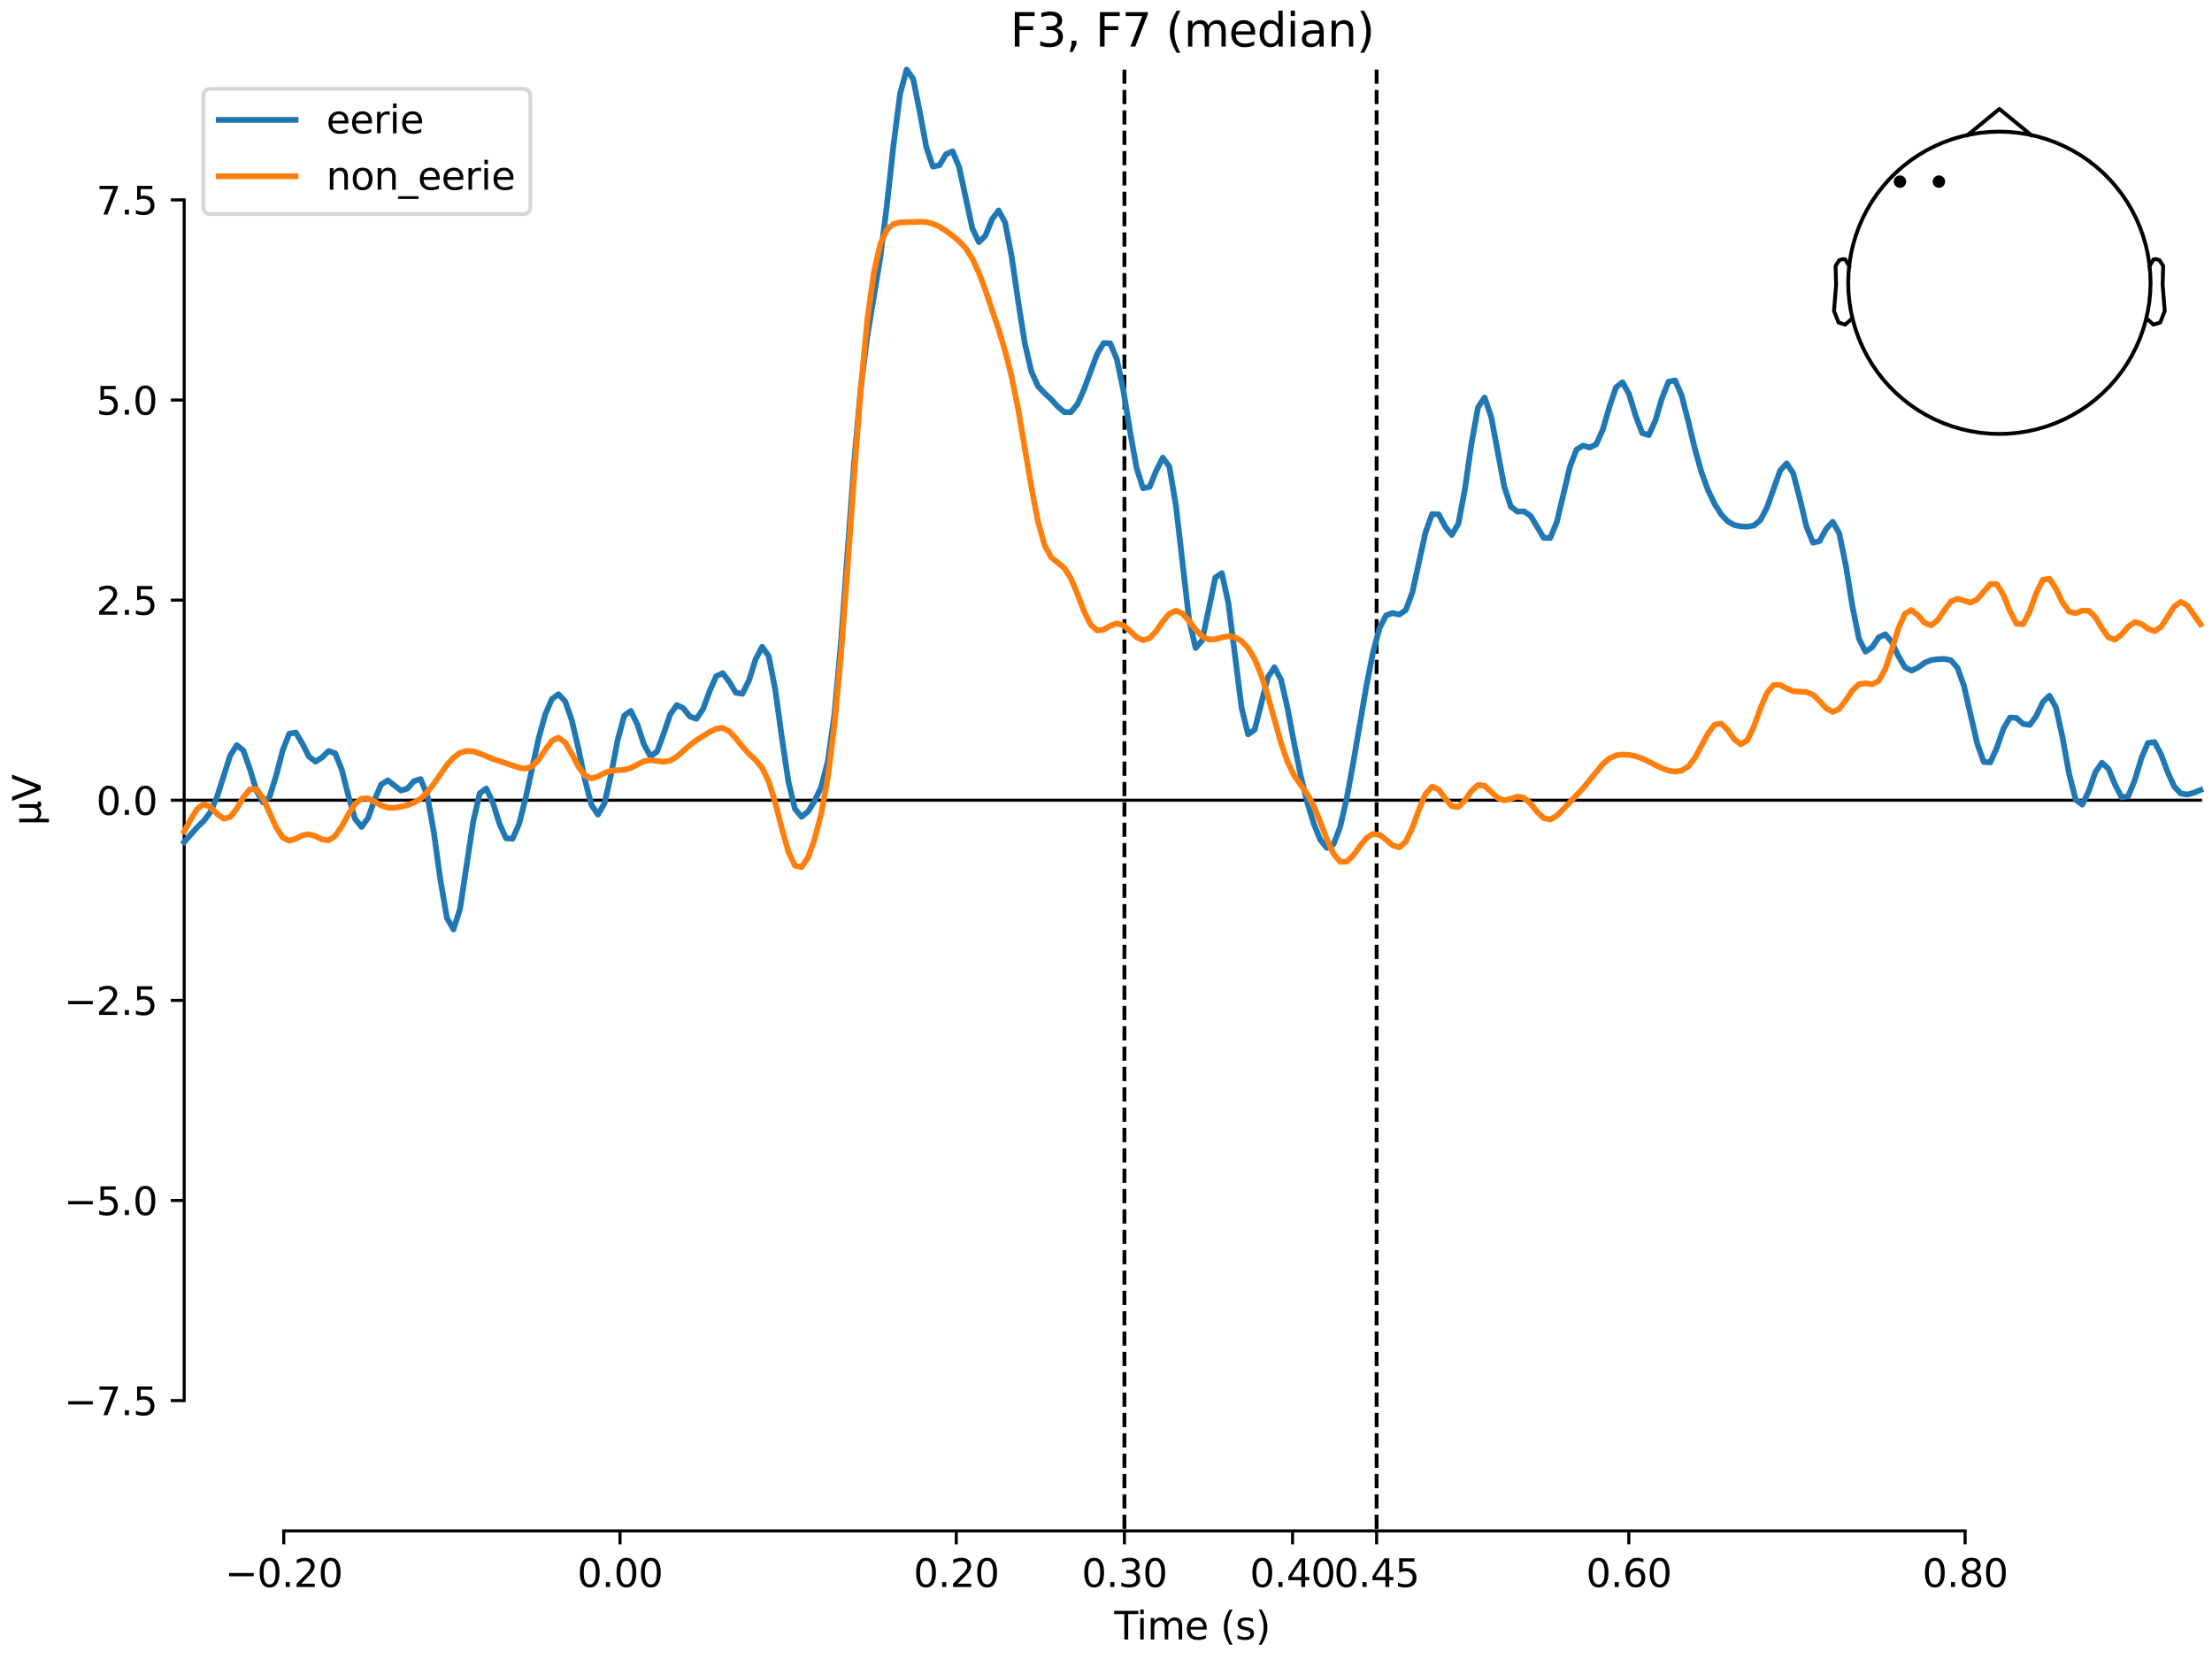 <?xml version="1.0" encoding="utf-8" standalone="no"?>
<!DOCTYPE svg PUBLIC "-//W3C//DTD SVG 1.1//EN"
  "http://www.w3.org/Graphics/SVG/1.1/DTD/svg11.dtd">
<svg xmlns:xlink="http://www.w3.org/1999/xlink" width="576pt" height="432pt" viewBox="0 0 576 432" xmlns="http://www.w3.org/2000/svg" version="1.1">
 <defs>
  <style type="text/css">*{stroke-linejoin: round; stroke-linecap: butt}</style>
 </defs>
 <g id="figure_1">
  <g id="patch_1">
   <path d="M 0 432 
L 576 432 
L 576 0 
L 0 0 
z
" style="fill: #ffffff"/>
  </g>
  <g id="axes_1">
   <g id="patch_2">
    <path d="M 47.961 398.644 
L 573 398.644 
L 573 18.118 
L 47.961 18.118 
L 47.961 398.644 
z
" style="fill: none; opacity: 0"/>
   </g>
   <g id="patch_3">
    <path d="M 47.961 364.702 
L 47.961 52.06 
" style="fill: none; stroke: #000000; stroke-width: 0.8; stroke-linejoin: miter; stroke-linecap: square"/>
   </g>
   <g id="LineCollection_1">
    <path d="M 292.797 18.118 
L 292.797 398.644 
" clip-path="url(#p1f9109c6ba)" style="fill: none; stroke-dasharray: 3.7,1.6; stroke-dashoffset: 0; stroke: #000000"/>
    <path d="M 358.469 18.118 
L 358.469 398.644 
" clip-path="url(#p1f9109c6ba)" style="fill: none; stroke-dasharray: 3.7,1.6; stroke-dashoffset: 0; stroke: #000000"/>
   </g>
   <g id="matplotlib.axis_1">
    <g id="xtick_1">
     <g id="line2d_1">
      <defs>
       <path id="m157a6321ee" d="M 0 0 
L 0 3.5 
" style="stroke: #000000; stroke-width: 0.8"/>
      </defs>
      <g>
       <use xlink:href="#m157a6321ee" x="73.888" y="398.644" style="stroke: #000000; stroke-width: 0.8"/>
      </g>
     </g>
     <g id="text_1">
      <!-- −0.20 -->
      <g transform="translate(58.566 413.242) scale(0.1 -0.1)">
       <defs>
        <path id="DejaVuSans-2212" d="M 678 2272 
L 4684 2272 
L 4684 1741 
L 678 1741 
L 678 2272 
z
" transform="scale(0.016)"/>
        <path id="DejaVuSans-30" d="M 2034 4250 
Q 1547 4250 1301 3770 
Q 1056 3291 1056 2328 
Q 1056 1369 1301 889 
Q 1547 409 2034 409 
Q 2525 409 2770 889 
Q 3016 1369 3016 2328 
Q 3016 3291 2770 3770 
Q 2525 4250 2034 4250 
z
M 2034 4750 
Q 2819 4750 3233 4129 
Q 3647 3509 3647 2328 
Q 3647 1150 3233 529 
Q 2819 -91 2034 -91 
Q 1250 -91 836 529 
Q 422 1150 422 2328 
Q 422 3509 836 4129 
Q 1250 4750 2034 4750 
z
" transform="scale(0.016)"/>
        <path id="DejaVuSans-2e" d="M 684 794 
L 1344 794 
L 1344 0 
L 684 0 
L 684 794 
z
" transform="scale(0.016)"/>
        <path id="DejaVuSans-32" d="M 1228 531 
L 3431 531 
L 3431 0 
L 469 0 
L 469 531 
Q 828 903 1448 1529 
Q 2069 2156 2228 2338 
Q 2531 2678 2651 2914 
Q 2772 3150 2772 3378 
Q 2772 3750 2511 3984 
Q 2250 4219 1831 4219 
Q 1534 4219 1204 4116 
Q 875 4013 500 3803 
L 500 4441 
Q 881 4594 1212 4672 
Q 1544 4750 1819 4750 
Q 2544 4750 2975 4387 
Q 3406 4025 3406 3419 
Q 3406 3131 3298 2873 
Q 3191 2616 2906 2266 
Q 2828 2175 2409 1742 
Q 1991 1309 1228 531 
z
" transform="scale(0.016)"/>
       </defs>
       <use xlink:href="#DejaVuSans-2212"/>
       <use xlink:href="#DejaVuSans-30" transform="translate(83.789 0)"/>
       <use xlink:href="#DejaVuSans-2e" transform="translate(147.412 0)"/>
       <use xlink:href="#DejaVuSans-32" transform="translate(179.199 0)"/>
       <use xlink:href="#DejaVuSans-30" transform="translate(242.822 0)"/>
      </g>
     </g>
    </g>
    <g id="xtick_2">
     <g id="line2d_2">
      <g>
       <use xlink:href="#m157a6321ee" x="161.452" y="398.644" style="stroke: #000000; stroke-width: 0.8"/>
      </g>
     </g>
     <g id="text_2">
      <!-- 0.00 -->
      <g transform="translate(150.319 413.242) scale(0.1 -0.1)">
       <use xlink:href="#DejaVuSans-30"/>
       <use xlink:href="#DejaVuSans-2e" transform="translate(63.623 0)"/>
       <use xlink:href="#DejaVuSans-30" transform="translate(95.41 0)"/>
       <use xlink:href="#DejaVuSans-30" transform="translate(159.033 0)"/>
      </g>
     </g>
    </g>
    <g id="xtick_3">
     <g id="line2d_3">
      <g>
       <use xlink:href="#m157a6321ee" x="249.015" y="398.644" style="stroke: #000000; stroke-width: 0.8"/>
      </g>
     </g>
     <g id="text_3">
      <!-- 0.20 -->
      <g transform="translate(237.882 413.242) scale(0.1 -0.1)">
       <use xlink:href="#DejaVuSans-30"/>
       <use xlink:href="#DejaVuSans-2e" transform="translate(63.623 0)"/>
       <use xlink:href="#DejaVuSans-32" transform="translate(95.41 0)"/>
       <use xlink:href="#DejaVuSans-30" transform="translate(159.033 0)"/>
      </g>
     </g>
    </g>
    <g id="xtick_4">
     <g id="line2d_4">
      <g>
       <use xlink:href="#m157a6321ee" x="292.797" y="398.644" style="stroke: #000000; stroke-width: 0.8"/>
      </g>
     </g>
     <g id="text_4">
      <!-- 0.30 -->
      <g transform="translate(281.664 413.242) scale(0.1 -0.1)">
       <defs>
        <path id="DejaVuSans-33" d="M 2597 2516 
Q 3050 2419 3304 2112 
Q 3559 1806 3559 1356 
Q 3559 666 3084 287 
Q 2609 -91 1734 -91 
Q 1441 -91 1130 -33 
Q 819 25 488 141 
L 488 750 
Q 750 597 1062 519 
Q 1375 441 1716 441 
Q 2309 441 2620 675 
Q 2931 909 2931 1356 
Q 2931 1769 2642 2001 
Q 2353 2234 1838 2234 
L 1294 2234 
L 1294 2753 
L 1863 2753 
Q 2328 2753 2575 2939 
Q 2822 3125 2822 3475 
Q 2822 3834 2567 4026 
Q 2313 4219 1838 4219 
Q 1578 4219 1281 4162 
Q 984 4106 628 3988 
L 628 4550 
Q 988 4650 1302 4700 
Q 1616 4750 1894 4750 
Q 2613 4750 3031 4423 
Q 3450 4097 3450 3541 
Q 3450 3153 3228 2886 
Q 3006 2619 2597 2516 
z
" transform="scale(0.016)"/>
       </defs>
       <use xlink:href="#DejaVuSans-30"/>
       <use xlink:href="#DejaVuSans-2e" transform="translate(63.623 0)"/>
       <use xlink:href="#DejaVuSans-33" transform="translate(95.41 0)"/>
       <use xlink:href="#DejaVuSans-30" transform="translate(159.033 0)"/>
      </g>
     </g>
    </g>
    <g id="xtick_5">
     <g id="line2d_5">
      <g>
       <use xlink:href="#m157a6321ee" x="336.578" y="398.644" style="stroke: #000000; stroke-width: 0.8"/>
      </g>
     </g>
     <g id="text_5">
      <!-- 0.40 -->
      <g transform="translate(325.446 413.242) scale(0.1 -0.1)">
       <defs>
        <path id="DejaVuSans-34" d="M 2419 4116 
L 825 1625 
L 2419 1625 
L 2419 4116 
z
M 2253 4666 
L 3047 4666 
L 3047 1625 
L 3713 1625 
L 3713 1100 
L 3047 1100 
L 3047 0 
L 2419 0 
L 2419 1100 
L 313 1100 
L 313 1709 
L 2253 4666 
z
" transform="scale(0.016)"/>
       </defs>
       <use xlink:href="#DejaVuSans-30"/>
       <use xlink:href="#DejaVuSans-2e" transform="translate(63.623 0)"/>
       <use xlink:href="#DejaVuSans-34" transform="translate(95.41 0)"/>
       <use xlink:href="#DejaVuSans-30" transform="translate(159.033 0)"/>
      </g>
     </g>
    </g>
    <g id="xtick_6">
     <g id="line2d_6">
      <g>
       <use xlink:href="#m157a6321ee" x="358.469" y="398.644" style="stroke: #000000; stroke-width: 0.8"/>
      </g>
     </g>
     <g id="text_6">
      <!-- 0.45 -->
      <g transform="translate(347.337 413.242) scale(0.1 -0.1)">
       <defs>
        <path id="DejaVuSans-35" d="M 691 4666 
L 3169 4666 
L 3169 4134 
L 1269 4134 
L 1269 2991 
Q 1406 3038 1543 3061 
Q 1681 3084 1819 3084 
Q 2600 3084 3056 2656 
Q 3513 2228 3513 1497 
Q 3513 744 3044 326 
Q 2575 -91 1722 -91 
Q 1428 -91 1123 -41 
Q 819 9 494 109 
L 494 744 
Q 775 591 1075 516 
Q 1375 441 1709 441 
Q 2250 441 2565 725 
Q 2881 1009 2881 1497 
Q 2881 1984 2565 2268 
Q 2250 2553 1709 2553 
Q 1456 2553 1204 2497 
Q 953 2441 691 2322 
L 691 4666 
z
" transform="scale(0.016)"/>
       </defs>
       <use xlink:href="#DejaVuSans-30"/>
       <use xlink:href="#DejaVuSans-2e" transform="translate(63.623 0)"/>
       <use xlink:href="#DejaVuSans-34" transform="translate(95.41 0)"/>
       <use xlink:href="#DejaVuSans-35" transform="translate(159.033 0)"/>
      </g>
     </g>
    </g>
    <g id="xtick_7">
     <g id="line2d_7">
      <g>
       <use xlink:href="#m157a6321ee" x="424.142" y="398.644" style="stroke: #000000; stroke-width: 0.8"/>
      </g>
     </g>
     <g id="text_7">
      <!-- 0.60 -->
      <g transform="translate(413.009 413.242) scale(0.1 -0.1)">
       <defs>
        <path id="DejaVuSans-36" d="M 2113 2584 
Q 1688 2584 1439 2293 
Q 1191 2003 1191 1497 
Q 1191 994 1439 701 
Q 1688 409 2113 409 
Q 2538 409 2786 701 
Q 3034 994 3034 1497 
Q 3034 2003 2786 2293 
Q 2538 2584 2113 2584 
z
M 3366 4563 
L 3366 3988 
Q 3128 4100 2886 4159 
Q 2644 4219 2406 4219 
Q 1781 4219 1451 3797 
Q 1122 3375 1075 2522 
Q 1259 2794 1537 2939 
Q 1816 3084 2150 3084 
Q 2853 3084 3261 2657 
Q 3669 2231 3669 1497 
Q 3669 778 3244 343 
Q 2819 -91 2113 -91 
Q 1303 -91 875 529 
Q 447 1150 447 2328 
Q 447 3434 972 4092 
Q 1497 4750 2381 4750 
Q 2619 4750 2861 4703 
Q 3103 4656 3366 4563 
z
" transform="scale(0.016)"/>
       </defs>
       <use xlink:href="#DejaVuSans-30"/>
       <use xlink:href="#DejaVuSans-2e" transform="translate(63.623 0)"/>
       <use xlink:href="#DejaVuSans-36" transform="translate(95.41 0)"/>
       <use xlink:href="#DejaVuSans-30" transform="translate(159.033 0)"/>
      </g>
     </g>
    </g>
    <g id="xtick_8">
     <g id="line2d_8">
      <g>
       <use xlink:href="#m157a6321ee" x="511.705" y="398.644" style="stroke: #000000; stroke-width: 0.8"/>
      </g>
     </g>
     <g id="text_8">
      <!-- 0.80 -->
      <g transform="translate(500.573 413.242) scale(0.1 -0.1)">
       <defs>
        <path id="DejaVuSans-38" d="M 2034 2216 
Q 1584 2216 1326 1975 
Q 1069 1734 1069 1313 
Q 1069 891 1326 650 
Q 1584 409 2034 409 
Q 2484 409 2743 651 
Q 3003 894 3003 1313 
Q 3003 1734 2745 1975 
Q 2488 2216 2034 2216 
z
M 1403 2484 
Q 997 2584 770 2862 
Q 544 3141 544 3541 
Q 544 4100 942 4425 
Q 1341 4750 2034 4750 
Q 2731 4750 3128 4425 
Q 3525 4100 3525 3541 
Q 3525 3141 3298 2862 
Q 3072 2584 2669 2484 
Q 3125 2378 3379 2068 
Q 3634 1759 3634 1313 
Q 3634 634 3220 271 
Q 2806 -91 2034 -91 
Q 1263 -91 848 271 
Q 434 634 434 1313 
Q 434 1759 690 2068 
Q 947 2378 1403 2484 
z
M 1172 3481 
Q 1172 3119 1398 2916 
Q 1625 2713 2034 2713 
Q 2441 2713 2670 2916 
Q 2900 3119 2900 3481 
Q 2900 3844 2670 4047 
Q 2441 4250 2034 4250 
Q 1625 4250 1398 4047 
Q 1172 3844 1172 3481 
z
" transform="scale(0.016)"/>
       </defs>
       <use xlink:href="#DejaVuSans-30"/>
       <use xlink:href="#DejaVuSans-2e" transform="translate(63.623 0)"/>
       <use xlink:href="#DejaVuSans-38" transform="translate(95.41 0)"/>
       <use xlink:href="#DejaVuSans-30" transform="translate(159.033 0)"/>
      </g>
     </g>
    </g>
    <g id="text_9">
     <!-- Time (s) -->
     <g transform="translate(290.152 426.92) scale(0.1 -0.1)">
      <defs>
       <path id="DejaVuSans-54" d="M -19 4666 
L 3928 4666 
L 3928 4134 
L 2272 4134 
L 2272 0 
L 1638 0 
L 1638 4134 
L -19 4134 
L -19 4666 
z
" transform="scale(0.016)"/>
       <path id="DejaVuSans-69" d="M 603 3500 
L 1178 3500 
L 1178 0 
L 603 0 
L 603 3500 
z
M 603 4863 
L 1178 4863 
L 1178 4134 
L 603 4134 
L 603 4863 
z
" transform="scale(0.016)"/>
       <path id="DejaVuSans-6d" d="M 3328 2828 
Q 3544 3216 3844 3400 
Q 4144 3584 4550 3584 
Q 5097 3584 5394 3201 
Q 5691 2819 5691 2113 
L 5691 0 
L 5113 0 
L 5113 2094 
Q 5113 2597 4934 2840 
Q 4756 3084 4391 3084 
Q 3944 3084 3684 2787 
Q 3425 2491 3425 1978 
L 3425 0 
L 2847 0 
L 2847 2094 
Q 2847 2600 2669 2842 
Q 2491 3084 2119 3084 
Q 1678 3084 1418 2786 
Q 1159 2488 1159 1978 
L 1159 0 
L 581 0 
L 581 3500 
L 1159 3500 
L 1159 2956 
Q 1356 3278 1631 3431 
Q 1906 3584 2284 3584 
Q 2666 3584 2933 3390 
Q 3200 3197 3328 2828 
z
" transform="scale(0.016)"/>
       <path id="DejaVuSans-65" d="M 3597 1894 
L 3597 1613 
L 953 1613 
Q 991 1019 1311 708 
Q 1631 397 2203 397 
Q 2534 397 2845 478 
Q 3156 559 3463 722 
L 3463 178 
Q 3153 47 2828 -22 
Q 2503 -91 2169 -91 
Q 1331 -91 842 396 
Q 353 884 353 1716 
Q 353 2575 817 3079 
Q 1281 3584 2069 3584 
Q 2775 3584 3186 3129 
Q 3597 2675 3597 1894 
z
M 3022 2063 
Q 3016 2534 2758 2815 
Q 2500 3097 2075 3097 
Q 1594 3097 1305 2825 
Q 1016 2553 972 2059 
L 3022 2063 
z
" transform="scale(0.016)"/>
       <path id="DejaVuSans-20" transform="scale(0.016)"/>
       <path id="DejaVuSans-28" d="M 1984 4856 
Q 1566 4138 1362 3434 
Q 1159 2731 1159 2009 
Q 1159 1288 1364 580 
Q 1569 -128 1984 -844 
L 1484 -844 
Q 1016 -109 783 600 
Q 550 1309 550 2009 
Q 550 2706 781 3412 
Q 1013 4119 1484 4856 
L 1984 4856 
z
" transform="scale(0.016)"/>
       <path id="DejaVuSans-73" d="M 2834 3397 
L 2834 2853 
Q 2591 2978 2328 3040 
Q 2066 3103 1784 3103 
Q 1356 3103 1142 2972 
Q 928 2841 928 2578 
Q 928 2378 1081 2264 
Q 1234 2150 1697 2047 
L 1894 2003 
Q 2506 1872 2764 1633 
Q 3022 1394 3022 966 
Q 3022 478 2636 193 
Q 2250 -91 1575 -91 
Q 1294 -91 989 -36 
Q 684 19 347 128 
L 347 722 
Q 666 556 975 473 
Q 1284 391 1588 391 
Q 1994 391 2212 530 
Q 2431 669 2431 922 
Q 2431 1156 2273 1281 
Q 2116 1406 1581 1522 
L 1381 1569 
Q 847 1681 609 1914 
Q 372 2147 372 2553 
Q 372 3047 722 3315 
Q 1072 3584 1716 3584 
Q 2034 3584 2315 3537 
Q 2597 3491 2834 3397 
z
" transform="scale(0.016)"/>
       <path id="DejaVuSans-29" d="M 513 4856 
L 1013 4856 
Q 1481 4119 1714 3412 
Q 1947 2706 1947 2009 
Q 1947 1309 1714 600 
Q 1481 -109 1013 -844 
L 513 -844 
Q 928 -128 1133 580 
Q 1338 1288 1338 2009 
Q 1338 2731 1133 3434 
Q 928 4138 513 4856 
z
" transform="scale(0.016)"/>
      </defs>
      <use xlink:href="#DejaVuSans-54"/>
      <use xlink:href="#DejaVuSans-69" transform="translate(57.959 0)"/>
      <use xlink:href="#DejaVuSans-6d" transform="translate(85.742 0)"/>
      <use xlink:href="#DejaVuSans-65" transform="translate(183.154 0)"/>
      <use xlink:href="#DejaVuSans-20" transform="translate(244.678 0)"/>
      <use xlink:href="#DejaVuSans-28" transform="translate(276.465 0)"/>
      <use xlink:href="#DejaVuSans-73" transform="translate(315.479 0)"/>
      <use xlink:href="#DejaVuSans-29" transform="translate(367.578 0)"/>
     </g>
    </g>
   </g>
   <g id="matplotlib.axis_2">
    <g id="ytick_1">
     <g id="line2d_9">
      <defs>
       <path id="m1b45831d62" d="M 0 0 
L -3.5 0 
" style="stroke: #000000; stroke-width: 0.8"/>
      </defs>
      <g>
       <use xlink:href="#m1b45831d62" x="47.961" y="364.702" style="stroke: #000000; stroke-width: 0.8"/>
      </g>
     </g>
     <g id="text_10">
      <!-- −7.5 -->
      <g transform="translate(16.678 368.501) scale(0.1 -0.1)">
       <defs>
        <path id="DejaVuSans-37" d="M 525 4666 
L 3525 4666 
L 3525 4397 
L 1831 0 
L 1172 0 
L 2766 4134 
L 525 4134 
L 525 4666 
z
" transform="scale(0.016)"/>
       </defs>
       <use xlink:href="#DejaVuSans-2212"/>
       <use xlink:href="#DejaVuSans-37" transform="translate(83.789 0)"/>
       <use xlink:href="#DejaVuSans-2e" transform="translate(147.412 0)"/>
       <use xlink:href="#DejaVuSans-35" transform="translate(179.199 0)"/>
      </g>
     </g>
    </g>
    <g id="ytick_2">
     <g id="line2d_10">
      <g>
       <use xlink:href="#m1b45831d62" x="47.961" y="312.595" style="stroke: #000000; stroke-width: 0.8"/>
      </g>
     </g>
     <g id="text_11">
      <!-- −5.0 -->
      <g transform="translate(16.678 316.394) scale(0.1 -0.1)">
       <use xlink:href="#DejaVuSans-2212"/>
       <use xlink:href="#DejaVuSans-35" transform="translate(83.789 0)"/>
       <use xlink:href="#DejaVuSans-2e" transform="translate(147.412 0)"/>
       <use xlink:href="#DejaVuSans-30" transform="translate(179.199 0)"/>
      </g>
     </g>
    </g>
    <g id="ytick_3">
     <g id="line2d_11">
      <g>
       <use xlink:href="#m1b45831d62" x="47.961" y="260.488" style="stroke: #000000; stroke-width: 0.8"/>
      </g>
     </g>
     <g id="text_12">
      <!-- −2.5 -->
      <g transform="translate(16.678 264.287) scale(0.1 -0.1)">
       <use xlink:href="#DejaVuSans-2212"/>
       <use xlink:href="#DejaVuSans-32" transform="translate(83.789 0)"/>
       <use xlink:href="#DejaVuSans-2e" transform="translate(147.412 0)"/>
       <use xlink:href="#DejaVuSans-35" transform="translate(179.199 0)"/>
      </g>
     </g>
    </g>
    <g id="ytick_4">
     <g id="line2d_12">
      <g>
       <use xlink:href="#m1b45831d62" x="47.961" y="208.381" style="stroke: #000000; stroke-width: 0.8"/>
      </g>
     </g>
     <g id="text_13">
      <!-- 0.0 -->
      <g transform="translate(25.058 212.18) scale(0.1 -0.1)">
       <use xlink:href="#DejaVuSans-30"/>
       <use xlink:href="#DejaVuSans-2e" transform="translate(63.623 0)"/>
       <use xlink:href="#DejaVuSans-30" transform="translate(95.41 0)"/>
      </g>
     </g>
    </g>
    <g id="ytick_5">
     <g id="line2d_13">
      <g>
       <use xlink:href="#m1b45831d62" x="47.961" y="156.274" style="stroke: #000000; stroke-width: 0.8"/>
      </g>
     </g>
     <g id="text_14">
      <!-- 2.5 -->
      <g transform="translate(25.058 160.073) scale(0.1 -0.1)">
       <use xlink:href="#DejaVuSans-32"/>
       <use xlink:href="#DejaVuSans-2e" transform="translate(63.623 0)"/>
       <use xlink:href="#DejaVuSans-35" transform="translate(95.41 0)"/>
      </g>
     </g>
    </g>
    <g id="ytick_6">
     <g id="line2d_14">
      <g>
       <use xlink:href="#m1b45831d62" x="47.961" y="104.167" style="stroke: #000000; stroke-width: 0.8"/>
      </g>
     </g>
     <g id="text_15">
      <!-- 5.0 -->
      <g transform="translate(25.058 107.966) scale(0.1 -0.1)">
       <use xlink:href="#DejaVuSans-35"/>
       <use xlink:href="#DejaVuSans-2e" transform="translate(63.623 0)"/>
       <use xlink:href="#DejaVuSans-30" transform="translate(95.41 0)"/>
      </g>
     </g>
    </g>
    <g id="ytick_7">
     <g id="line2d_15">
      <g>
       <use xlink:href="#m1b45831d62" x="47.961" y="52.06" style="stroke: #000000; stroke-width: 0.8"/>
      </g>
     </g>
     <g id="text_16">
      <!-- 7.5 -->
      <g transform="translate(25.058 55.859) scale(0.1 -0.1)">
       <use xlink:href="#DejaVuSans-37"/>
       <use xlink:href="#DejaVuSans-2e" transform="translate(63.623 0)"/>
       <use xlink:href="#DejaVuSans-35" transform="translate(95.41 0)"/>
      </g>
     </g>
    </g>
    <g id="text_17">
     <!-- µV -->
     <g transform="translate(10.599 214.982) rotate(-90) scale(0.1 -0.1)">
      <defs>
       <path id="DejaVuSans-b5" d="M 544 -1331 
L 544 3500 
L 1119 3500 
L 1119 1325 
Q 1119 872 1334 640 
Q 1550 409 1972 409 
Q 2434 409 2667 671 
Q 2900 934 2900 1459 
L 2900 3500 
L 3475 3500 
L 3475 806 
Q 3475 619 3529 530 
Q 3584 441 3700 441 
Q 3728 441 3778 458 
Q 3828 475 3916 513 
L 3916 50 
Q 3788 -22 3673 -56 
Q 3559 -91 3450 -91 
Q 3234 -91 3106 31 
Q 2978 153 2931 403 
Q 2775 156 2548 32 
Q 2322 -91 2016 -91 
Q 1697 -91 1473 31 
Q 1250 153 1119 397 
L 1119 -1331 
L 544 -1331 
z
" transform="scale(0.016)"/>
       <path id="DejaVuSans-56" d="M 1831 0 
L 50 4666 
L 709 4666 
L 2188 738 
L 3669 4666 
L 4325 4666 
L 2547 0 
L 1831 0 
z
" transform="scale(0.016)"/>
      </defs>
      <use xlink:href="#DejaVuSans-b5"/>
      <use xlink:href="#DejaVuSans-56" transform="translate(63.623 0)"/>
     </g>
    </g>
   </g>
   <g id="patch_4">
    <path d="M 73.888 398.644 
L 511.705 398.644 
" style="fill: none; stroke: #000000; stroke-width: 0.8; stroke-linejoin: miter; stroke-linecap: square"/>
   </g>
   <g id="patch_5">
    <path d="M 47.961 208.381 
L 573 208.381 
" style="fill: none; stroke: #000000; stroke-width: 0.8; stroke-linejoin: miter; stroke-linecap: square"/>
   </g>
   <g id="text_18">
    <!-- F3, F7 (median) -->
    <g transform="translate(263.05 12.118) scale(0.12 -0.12)">
     <defs>
      <path id="DejaVuSans-46" d="M 628 4666 
L 3309 4666 
L 3309 4134 
L 1259 4134 
L 1259 2759 
L 3109 2759 
L 3109 2228 
L 1259 2228 
L 1259 0 
L 628 0 
L 628 4666 
z
" transform="scale(0.016)"/>
      <path id="DejaVuSans-2c" d="M 750 794 
L 1409 794 
L 1409 256 
L 897 -744 
L 494 -744 
L 750 256 
L 750 794 
z
" transform="scale(0.016)"/>
      <path id="DejaVuSans-64" d="M 2906 2969 
L 2906 4863 
L 3481 4863 
L 3481 0 
L 2906 0 
L 2906 525 
Q 2725 213 2448 61 
Q 2172 -91 1784 -91 
Q 1150 -91 751 415 
Q 353 922 353 1747 
Q 353 2572 751 3078 
Q 1150 3584 1784 3584 
Q 2172 3584 2448 3432 
Q 2725 3281 2906 2969 
z
M 947 1747 
Q 947 1113 1208 752 
Q 1469 391 1925 391 
Q 2381 391 2643 752 
Q 2906 1113 2906 1747 
Q 2906 2381 2643 2742 
Q 2381 3103 1925 3103 
Q 1469 3103 1208 2742 
Q 947 2381 947 1747 
z
" transform="scale(0.016)"/>
      <path id="DejaVuSans-61" d="M 2194 1759 
Q 1497 1759 1228 1600 
Q 959 1441 959 1056 
Q 959 750 1161 570 
Q 1363 391 1709 391 
Q 2188 391 2477 730 
Q 2766 1069 2766 1631 
L 2766 1759 
L 2194 1759 
z
M 3341 1997 
L 3341 0 
L 2766 0 
L 2766 531 
Q 2569 213 2275 61 
Q 1981 -91 1556 -91 
Q 1019 -91 701 211 
Q 384 513 384 1019 
Q 384 1609 779 1909 
Q 1175 2209 1959 2209 
L 2766 2209 
L 2766 2266 
Q 2766 2663 2505 2880 
Q 2244 3097 1772 3097 
Q 1472 3097 1187 3025 
Q 903 2953 641 2809 
L 641 3341 
Q 956 3463 1253 3523 
Q 1550 3584 1831 3584 
Q 2591 3584 2966 3190 
Q 3341 2797 3341 1997 
z
" transform="scale(0.016)"/>
      <path id="DejaVuSans-6e" d="M 3513 2113 
L 3513 0 
L 2938 0 
L 2938 2094 
Q 2938 2591 2744 2837 
Q 2550 3084 2163 3084 
Q 1697 3084 1428 2787 
Q 1159 2491 1159 1978 
L 1159 0 
L 581 0 
L 581 3500 
L 1159 3500 
L 1159 2956 
Q 1366 3272 1645 3428 
Q 1925 3584 2291 3584 
Q 2894 3584 3203 3211 
Q 3513 2838 3513 2113 
z
" transform="scale(0.016)"/>
     </defs>
     <use xlink:href="#DejaVuSans-46"/>
     <use xlink:href="#DejaVuSans-33" transform="translate(57.52 0)"/>
     <use xlink:href="#DejaVuSans-2c" transform="translate(121.143 0)"/>
     <use xlink:href="#DejaVuSans-20" transform="translate(152.93 0)"/>
     <use xlink:href="#DejaVuSans-46" transform="translate(184.717 0)"/>
     <use xlink:href="#DejaVuSans-37" transform="translate(242.236 0)"/>
     <use xlink:href="#DejaVuSans-20" transform="translate(305.859 0)"/>
     <use xlink:href="#DejaVuSans-28" transform="translate(337.646 0)"/>
     <use xlink:href="#DejaVuSans-6d" transform="translate(376.66 0)"/>
     <use xlink:href="#DejaVuSans-65" transform="translate(474.072 0)"/>
     <use xlink:href="#DejaVuSans-64" transform="translate(535.596 0)"/>
     <use xlink:href="#DejaVuSans-69" transform="translate(599.072 0)"/>
     <use xlink:href="#DejaVuSans-61" transform="translate(626.855 0)"/>
     <use xlink:href="#DejaVuSans-6e" transform="translate(688.135 0)"/>
     <use xlink:href="#DejaVuSans-29" transform="translate(751.514 0)"/>
    </g>
   </g>
   <g id="legend_1">
    <g id="patch_6">
     <path d="M 54.961 55.753 
L 136.103 55.753 
Q 138.103 55.753 138.103 53.753 
L 138.103 25.118 
Q 138.103 23.118 136.103 23.118 
L 54.961 23.118 
Q 52.961 23.118 52.961 25.118 
L 52.961 53.753 
Q 52.961 55.753 54.961 55.753 
z
" style="fill: #ffffff; opacity: 0.8; stroke: #cccccc; stroke-linejoin: miter"/>
    </g>
    <g id="line2d_16">
     <path d="M 56.961 31.217 
L 66.961 31.217 
L 76.961 31.217 
" style="fill: none; stroke: #1f77b4; stroke-width: 1.5; stroke-linecap: square"/>
    </g>
    <g id="text_19">
     <!-- eerie -->
     <g transform="translate(84.961 34.717) scale(0.1 -0.1)">
      <defs>
       <path id="DejaVuSans-72" d="M 2631 2963 
Q 2534 3019 2420 3045 
Q 2306 3072 2169 3072 
Q 1681 3072 1420 2755 
Q 1159 2438 1159 1844 
L 1159 0 
L 581 0 
L 581 3500 
L 1159 3500 
L 1159 2956 
Q 1341 3275 1631 3429 
Q 1922 3584 2338 3584 
Q 2397 3584 2469 3576 
Q 2541 3569 2628 3553 
L 2631 2963 
z
" transform="scale(0.016)"/>
      </defs>
      <use xlink:href="#DejaVuSans-65"/>
      <use xlink:href="#DejaVuSans-65" transform="translate(61.523 0)"/>
      <use xlink:href="#DejaVuSans-72" transform="translate(123.047 0)"/>
      <use xlink:href="#DejaVuSans-69" transform="translate(164.16 0)"/>
      <use xlink:href="#DejaVuSans-65" transform="translate(191.943 0)"/>
     </g>
    </g>
    <g id="line2d_17">
     <path d="M 56.961 45.895 
L 66.961 45.895 
L 76.961 45.895 
" style="fill: none; stroke: #ff7f0e; stroke-width: 1.5; stroke-linecap: square"/>
    </g>
    <g id="text_20">
     <!-- non_eerie -->
     <g transform="translate(84.961 49.395) scale(0.1 -0.1)">
      <defs>
       <path id="DejaVuSans-6f" d="M 1959 3097 
Q 1497 3097 1228 2736 
Q 959 2375 959 1747 
Q 959 1119 1226 758 
Q 1494 397 1959 397 
Q 2419 397 2687 759 
Q 2956 1122 2956 1747 
Q 2956 2369 2687 2733 
Q 2419 3097 1959 3097 
z
M 1959 3584 
Q 2709 3584 3137 3096 
Q 3566 2609 3566 1747 
Q 3566 888 3137 398 
Q 2709 -91 1959 -91 
Q 1206 -91 779 398 
Q 353 888 353 1747 
Q 353 2609 779 3096 
Q 1206 3584 1959 3584 
z
" transform="scale(0.016)"/>
       <path id="DejaVuSans-5f" d="M 3263 -1063 
L 3263 -1509 
L -63 -1509 
L -63 -1063 
L 3263 -1063 
z
" transform="scale(0.016)"/>
      </defs>
      <use xlink:href="#DejaVuSans-6e"/>
      <use xlink:href="#DejaVuSans-6f" transform="translate(63.379 0)"/>
      <use xlink:href="#DejaVuSans-6e" transform="translate(124.561 0)"/>
      <use xlink:href="#DejaVuSans-5f" transform="translate(187.939 0)"/>
      <use xlink:href="#DejaVuSans-65" transform="translate(237.939 0)"/>
      <use xlink:href="#DejaVuSans-65" transform="translate(299.463 0)"/>
      <use xlink:href="#DejaVuSans-72" transform="translate(360.986 0)"/>
      <use xlink:href="#DejaVuSans-69" transform="translate(402.1 0)"/>
      <use xlink:href="#DejaVuSans-65" transform="translate(429.883 0)"/>
     </g>
    </g>
   </g>
   <g id="line2d_18">
    <path d="M 47.961 219.276 
L 51.382 215.368 
L 53.092 213.74 
L 54.802 211.442 
L 56.512 207.502 
L 59.933 196.765 
L 61.643 194.042 
L 63.353 195.393 
L 65.063 200.224 
L 66.774 205.859 
L 68.484 208.965 
L 70.194 207.495 
L 71.904 201.995 
L 73.615 195.387 
L 75.325 191.044 
L 77.035 190.757 
L 78.745 193.653 
L 80.455 197.007 
L 82.166 198.342 
L 83.876 197.21 
L 85.586 195.554 
L 87.296 196.164 
L 89.007 200.454 
L 90.717 207.205 
L 92.427 213.174 
L 94.137 215.325 
L 95.847 212.982 
L 97.558 208.203 
L 99.268 204.261 
L 100.978 203.207 
L 104.399 205.857 
L 106.109 205.325 
L 107.819 203.387 
L 109.529 202.874 
L 111.239 206.98 
L 112.95 216.592 
L 114.66 228.987 
L 116.37 239.015 
L 118.08 242.024 
L 119.791 236.669 
L 123.211 214.035 
L 124.921 206.585 
L 126.631 205.31 
L 128.342 209.014 
L 130.052 214.48 
L 131.762 218.296 
L 133.472 218.398 
L 135.183 214.522 
L 136.893 207.733 
L 140.313 192.055 
L 142.023 185.904 
L 143.734 181.999 
L 145.444 180.785 
L 147.154 182.591 
L 148.864 187.439 
L 150.575 194.736 
L 152.285 202.945 
L 153.995 209.59 
L 155.705 212.115 
L 157.415 209.167 
L 159.126 201.659 
L 160.836 192.739 
L 162.546 186.358 
L 164.256 185.11 
L 165.967 188.637 
L 167.677 193.845 
L 169.387 196.918 
L 171.097 195.711 
L 172.807 191.067 
L 174.518 186.052 
L 176.228 183.593 
L 177.938 184.41 
L 179.648 186.573 
L 181.359 187.171 
L 183.069 184.638 
L 184.779 179.998 
L 186.489 176.089 
L 188.199 175.285 
L 189.91 177.551 
L 191.62 180.383 
L 193.33 180.664 
L 195.04 177.149 
L 196.751 171.716 
L 198.461 168.424 
L 200.171 170.849 
L 201.881 179.633 
L 203.592 192.016 
L 205.302 203.528 
L 207.012 210.657 
L 208.722 212.693 
L 210.432 211.306 
L 212.143 208.564 
L 213.853 204.858 
L 215.563 198.264 
L 217.273 186.09 
L 218.984 167.311 
L 222.404 120.568 
L 224.114 101.313 
L 225.824 87.678 
L 229.245 66.958 
L 230.955 53.368 
L 232.665 37.771 
L 234.376 24.45 
L 236.086 18.118 
L 237.796 20.547 
L 239.506 29.128 
L 241.216 38.368 
L 242.927 43.391 
L 244.637 43.021 
L 246.347 40.153 
L 248.057 39.394 
L 249.768 43.551 
L 253.188 59.433 
L 254.898 63.042 
L 256.608 61.368 
L 258.319 57.096 
L 260.029 54.799 
L 261.739 57.977 
L 263.449 66.882 
L 265.16 78.665 
L 266.87 89.469 
L 268.58 96.791 
L 270.29 100.562 
L 272 102.383 
L 273.711 103.957 
L 275.421 105.837 
L 277.131 107.316 
L 278.841 107.333 
L 280.552 105.278 
L 282.262 101.427 
L 285.682 92.188 
L 287.392 89.316 
L 289.103 89.398 
L 290.813 93.504 
L 292.523 101.661 
L 294.233 112.162 
L 295.944 121.782 
L 297.654 127.142 
L 299.364 126.785 
L 301.074 122.579 
L 302.784 119.173 
L 304.495 121.487 
L 306.205 131.579 
L 309.625 161.318 
L 311.336 168.737 
L 313.046 166.757 
L 316.466 150.417 
L 318.176 149.25 
L 319.887 157.165 
L 323.307 184.311 
L 325.017 191.234 
L 326.728 189.972 
L 330.148 176.363 
L 331.858 173.761 
L 333.568 176.964 
L 335.279 184.481 
L 336.989 193.549 
L 338.699 201.968 
L 340.409 208.951 
L 342.12 214.558 
L 343.83 218.726 
L 345.54 220.787 
L 347.25 219.809 
L 348.96 215.391 
L 350.671 207.977 
L 352.381 198.631 
L 355.801 178.638 
L 357.512 169.977 
L 359.222 163.592 
L 360.932 160.243 
L 362.642 159.636 
L 364.353 160.034 
L 366.063 158.863 
L 367.773 154.26 
L 371.193 138.661 
L 372.904 133.868 
L 374.614 133.905 
L 376.324 137.132 
L 378.034 139.311 
L 379.745 136.388 
L 381.455 127.418 
L 383.165 115.506 
L 384.875 106.069 
L 386.585 103.508 
L 388.296 108.512 
L 391.716 126.759 
L 393.426 131.91 
L 395.137 133.222 
L 396.847 133.162 
L 398.557 134.303 
L 401.977 140.05 
L 403.688 140.075 
L 405.398 135.907 
L 408.818 121.497 
L 410.529 117.062 
L 412.239 116.035 
L 413.949 116.532 
L 415.659 115.694 
L 417.369 111.873 
L 419.08 105.982 
L 420.79 100.901 
L 422.5 99.527 
L 424.21 102.658 
L 425.921 108.275 
L 427.631 112.767 
L 429.341 113.295 
L 431.051 109.515 
L 432.761 103.74 
L 434.472 99.41 
L 436.182 99.046 
L 437.892 102.983 
L 439.602 109.613 
L 441.313 116.741 
L 443.023 122.847 
L 444.733 127.558 
L 446.443 131.159 
L 448.153 133.874 
L 449.864 135.729 
L 451.574 136.708 
L 453.284 137.08 
L 454.994 137.166 
L 456.705 136.857 
L 458.415 135.434 
L 460.125 132.145 
L 463.545 122.534 
L 465.256 120.646 
L 466.966 123.336 
L 468.676 129.879 
L 470.386 137.093 
L 472.097 141.311 
L 473.807 140.918 
L 475.517 137.737 
L 477.227 135.868 
L 478.937 138.88 
L 480.648 147.231 
L 482.358 157.864 
L 484.068 166.302 
L 485.778 169.696 
L 487.489 168.56 
L 489.199 165.99 
L 490.909 165.151 
L 492.619 167.19 
L 494.329 170.816 
L 496.04 173.747 
L 497.75 174.624 
L 499.46 173.814 
L 501.17 172.588 
L 502.881 171.873 
L 504.591 171.666 
L 506.301 171.58 
L 508.011 171.918 
L 509.721 173.89 
L 511.432 178.675 
L 514.852 193.59 
L 516.562 198.403 
L 518.273 198.519 
L 519.983 194.668 
L 521.693 189.762 
L 523.403 186.851 
L 525.114 186.962 
L 526.824 188.497 
L 528.534 188.777 
L 530.244 186.436 
L 531.954 182.81 
L 533.665 181.156 
L 535.375 184.239 
L 537.085 192.069 
L 538.795 201.522 
L 540.506 208.247 
L 542.216 209.518 
L 543.926 205.968 
L 545.636 201.06 
L 547.346 198.604 
L 549.057 200.201 
L 550.767 204.34 
L 552.477 207.635 
L 554.187 207.316 
L 555.898 203.151 
L 557.608 197.45 
L 559.318 193.461 
L 561.028 193.219 
L 562.738 196.438 
L 564.449 201.047 
L 566.159 204.801 
L 567.869 206.635 
L 569.579 206.875 
L 571.29 206.425 
L 573 205.731 
L 573 205.731 
" style="fill: none; stroke: #1f77b4; stroke-width: 1.5; stroke-linecap: square"/>
   </g>
   <g id="line2d_19">
    <path d="M 47.961 216.517 
L 49.671 213.369 
L 51.382 210.562 
L 53.092 209.406 
L 54.802 210.159 
L 56.512 211.918 
L 58.223 213.172 
L 59.933 212.763 
L 61.643 210.584 
L 63.353 207.647 
L 65.063 205.53 
L 66.774 205.48 
L 68.484 207.773 
L 71.904 215.451 
L 73.615 218.068 
L 75.325 218.912 
L 77.035 218.398 
L 78.745 217.531 
L 80.455 217.225 
L 82.166 217.752 
L 83.876 218.585 
L 85.586 218.796 
L 87.296 217.662 
L 89.007 215.155 
L 90.717 212.028 
L 92.427 209.358 
L 94.137 207.943 
L 95.847 207.916 
L 97.558 208.759 
L 99.268 209.735 
L 100.978 210.308 
L 102.688 210.357 
L 104.399 210.074 
L 106.109 209.637 
L 107.819 209.013 
L 109.529 207.98 
L 111.239 206.344 
L 112.95 204.129 
L 116.37 199.214 
L 118.08 197.289 
L 119.791 196.052 
L 121.501 195.543 
L 123.211 195.662 
L 124.921 196.21 
L 128.342 197.621 
L 135.183 199.903 
L 136.893 200.148 
L 138.603 199.517 
L 140.313 197.742 
L 142.023 195.189 
L 143.734 192.907 
L 145.444 192.08 
L 147.154 193.327 
L 148.864 196.237 
L 150.575 199.549 
L 152.285 201.926 
L 153.995 202.706 
L 155.705 202.199 
L 157.415 201.285 
L 159.126 200.697 
L 162.546 200.456 
L 164.256 199.95 
L 167.677 198.242 
L 169.387 197.928 
L 172.807 198.357 
L 174.518 198.062 
L 176.228 197.03 
L 179.648 194.025 
L 181.359 192.749 
L 184.779 190.602 
L 186.489 189.762 
L 188.199 189.584 
L 189.91 190.443 
L 191.62 192.252 
L 193.33 194.416 
L 195.04 196.301 
L 196.751 197.884 
L 198.461 199.939 
L 200.171 203.523 
L 201.881 209.058 
L 203.592 215.739 
L 205.302 221.794 
L 207.012 225.421 
L 208.722 225.789 
L 210.432 223.224 
L 212.143 218.506 
L 213.853 211.857 
L 215.563 202.44 
L 217.273 188.885 
L 218.984 170.457 
L 220.694 147.989 
L 222.404 123.971 
L 224.114 101.616 
L 225.824 83.565 
L 227.535 70.997 
L 229.245 63.522 
L 230.955 59.808 
L 232.665 58.336 
L 234.376 57.914 
L 239.506 57.745 
L 241.216 57.838 
L 242.927 58.246 
L 244.637 59.036 
L 246.347 60.126 
L 248.057 61.383 
L 249.768 62.81 
L 251.478 64.666 
L 253.188 67.327 
L 254.898 71.003 
L 256.608 75.541 
L 260.029 85.769 
L 261.739 91.434 
L 263.449 98.206 
L 265.16 106.659 
L 268.58 126.908 
L 270.29 135.798 
L 272 141.932 
L 273.711 145.129 
L 277.131 147.904 
L 278.841 150.557 
L 280.552 154.633 
L 282.262 159.117 
L 283.972 162.598 
L 285.682 164.173 
L 287.392 163.959 
L 289.103 162.948 
L 290.813 162.334 
L 292.523 162.824 
L 294.233 164.283 
L 295.944 165.904 
L 297.654 166.732 
L 299.364 166.175 
L 301.074 164.318 
L 302.784 161.867 
L 304.495 159.821 
L 306.205 159.023 
L 307.915 159.763 
L 309.625 161.673 
L 311.336 163.944 
L 313.046 165.723 
L 314.756 166.532 
L 316.466 166.449 
L 318.176 165.971 
L 319.887 165.674 
L 321.597 165.944 
L 323.307 166.945 
L 325.017 168.777 
L 326.728 171.652 
L 328.438 175.811 
L 330.148 181.237 
L 333.568 193.472 
L 335.279 198.431 
L 336.989 201.935 
L 340.409 206.773 
L 342.12 209.934 
L 343.83 214.081 
L 345.54 218.589 
L 347.25 222.343 
L 348.96 224.377 
L 350.671 224.372 
L 352.381 222.733 
L 354.091 220.362 
L 355.801 218.246 
L 357.512 217.144 
L 359.222 217.368 
L 360.932 218.65 
L 362.642 220.141 
L 364.353 220.646 
L 366.063 219.182 
L 367.773 215.592 
L 369.483 210.861 
L 371.193 206.751 
L 372.904 204.85 
L 374.614 205.586 
L 376.324 207.906 
L 378.034 209.92 
L 379.745 210.139 
L 381.455 208.417 
L 383.165 205.961 
L 384.875 204.402 
L 386.585 204.615 
L 390.006 207.78 
L 391.716 208.403 
L 393.426 207.987 
L 395.137 207.419 
L 396.847 207.735 
L 398.557 209.272 
L 400.267 211.402 
L 401.977 213.034 
L 403.688 213.383 
L 405.398 212.418 
L 408.818 208.854 
L 412.239 205.245 
L 417.369 198.938 
L 419.08 197.488 
L 420.79 196.712 
L 422.5 196.474 
L 424.21 196.574 
L 425.921 196.911 
L 427.631 197.482 
L 431.051 199.197 
L 432.761 200.043 
L 434.472 200.663 
L 436.182 200.929 
L 437.892 200.672 
L 439.602 199.592 
L 441.313 197.432 
L 444.733 191.027 
L 446.443 188.729 
L 448.153 188.4 
L 449.864 190.038 
L 451.574 192.454 
L 453.284 193.831 
L 454.994 192.769 
L 456.705 189.205 
L 458.415 184.462 
L 460.125 180.425 
L 461.835 178.384 
L 463.545 178.338 
L 465.256 179.256 
L 466.966 179.997 
L 470.386 180.199 
L 472.097 180.914 
L 473.807 182.545 
L 475.517 184.424 
L 477.227 185.373 
L 478.937 184.596 
L 480.648 182.343 
L 482.358 179.777 
L 484.068 178.178 
L 485.778 177.938 
L 487.489 178.183 
L 489.199 177.341 
L 490.909 174.267 
L 492.619 169.173 
L 494.329 163.678 
L 496.04 159.84 
L 497.75 158.85 
L 499.46 160.231 
L 501.17 162.189 
L 502.881 162.846 
L 504.591 161.469 
L 506.301 158.864 
L 508.011 156.644 
L 509.721 155.91 
L 513.142 156.906 
L 514.852 156.082 
L 518.273 152.068 
L 519.983 152.144 
L 521.693 154.918 
L 523.403 159.182 
L 525.114 162.433 
L 526.824 162.527 
L 528.534 159.228 
L 530.244 154.443 
L 531.954 150.976 
L 533.665 150.685 
L 535.375 153.315 
L 537.085 156.899 
L 538.795 159.284 
L 540.506 159.673 
L 542.216 159.014 
L 543.926 159.025 
L 545.636 160.716 
L 547.346 163.571 
L 549.057 165.981 
L 550.767 166.557 
L 552.477 165.203 
L 554.187 163.165 
L 555.898 162.02 
L 557.608 162.447 
L 559.318 163.727 
L 561.028 164.361 
L 562.738 163.261 
L 566.159 157.94 
L 567.869 156.724 
L 569.579 157.678 
L 573 162.545 
L 573 162.545 
" style="fill: none; stroke: #ff7f0e; stroke-width: 1.5; stroke-linecap: square"/>
   </g>
  </g>
  <g id="axes_2">
   <g id="PathCollection_1">
    <defs>
     <path id="C0_0_22dd83ac35" d="M 0 1.118 
C 0.297 1.118 0.581 1 0.791 0.791 
C 1 0.581 1.118 0.297 1.118 -0 
C 1.118 -0.297 1 -0.581 0.791 -0.791 
C 0.581 -1 0.297 -1.118 0 -1.118 
C -0.297 -1.118 -0.581 -1 -0.791 -0.791 
C -1 -0.581 -1.118 -0.297 -1.118 0 
C -1.118 0.297 -1 0.581 -0.791 0.791 
C -0.581 1 -0.297 1.118 0 1.118 
z
"/>
    </defs>
    <g clip-path="url(#p1a83fdc2ba)">
     <use xlink:href="#C0_0_22dd83ac35" x="494.743" y="47.304" style="stroke: #000000"/>
    </g>
    <g clip-path="url(#p1a83fdc2ba)">
     <use xlink:href="#C0_0_22dd83ac35" x="504.889" y="47.292" style="stroke: #000000"/>
    </g>
   </g>
   <g id="matplotlib.axis_3"/>
   <g id="matplotlib.axis_4"/>
   <g id="line2d_20">
    <path d="M 559.994 73.636 
L 559.916 71.165 
L 559.683 68.703 
L 559.297 66.261 
L 558.757 63.847 
L 558.067 61.473 
L 557.23 59.146 
L 556.248 56.877 
L 555.125 54.674 
L 553.866 52.546 
L 552.477 50.5 
L 550.961 48.547 
L 549.326 46.692 
L 547.577 44.943 
L 545.723 43.308 
L 543.769 41.793 
L 541.724 40.403 
L 539.595 39.144 
L 537.392 38.022 
L 535.123 37.04 
L 532.796 36.202 
L 530.422 35.512 
L 528.009 34.973 
L 525.566 34.586 
L 523.105 34.353 
L 520.633 34.275 
L 518.162 34.353 
L 515.7 34.586 
L 513.258 34.973 
L 510.845 35.512 
L 508.47 36.202 
L 506.144 37.04 
L 503.874 38.022 
L 501.671 39.144 
L 499.543 40.403 
L 497.498 41.793 
L 495.544 43.308 
L 493.689 44.943 
L 491.941 46.692 
L 490.305 48.547 
L 488.79 50.5 
L 487.4 52.546 
L 486.141 54.674 
L 485.019 56.877 
L 484.037 59.146 
L 483.199 61.473 
L 482.509 63.847 
L 481.97 66.261 
L 481.583 68.703 
L 481.35 71.165 
L 481.273 73.636 
L 481.35 76.108 
L 481.583 78.569 
L 481.97 81.011 
L 482.509 83.425 
L 483.199 85.799 
L 484.037 88.126 
L 485.019 90.395 
L 486.141 92.598 
L 487.4 94.726 
L 488.79 96.772 
L 490.305 98.725 
L 491.941 100.58 
L 493.689 102.329 
L 495.544 103.964 
L 497.498 105.479 
L 499.543 106.869 
L 501.671 108.128 
L 503.874 109.251 
L 506.144 110.233 
L 508.47 111.07 
L 510.845 111.76 
L 513.258 112.299 
L 515.7 112.686 
L 518.162 112.919 
L 520.633 112.997 
L 523.105 112.919 
L 525.566 112.686 
L 528.009 112.299 
L 530.422 111.76 
L 532.796 111.07 
L 535.123 110.233 
L 537.392 109.251 
L 539.595 108.128 
L 541.724 106.869 
L 543.769 105.479 
L 545.723 103.964 
L 547.577 102.329 
L 549.326 100.58 
L 550.961 98.725 
L 552.477 96.772 
L 553.866 94.726 
L 555.125 92.598 
L 556.248 90.395 
L 557.23 88.126 
L 558.067 85.799 
L 558.757 83.425 
L 559.297 81.011 
L 559.683 78.569 
L 559.916 76.108 
L 559.994 73.636 
" style="fill: none; stroke: #000000; stroke-linecap: square"/>
   </g>
   <g id="line2d_21">
    <path d="M 512.39 35.148 
L 520.633 28.371 
L 528.877 35.148 
" style="fill: none; stroke: #000000; stroke-linecap: square"/>
   </g>
   <g id="line2d_22">
    <path d="M 481.509 69.267 
L 480.485 67.535 
L 479.856 67.472 
L 478.919 67.763 
L 477.974 69.267 
L 478.124 74.069 
L 477.573 80.973 
L 478.754 83.972 
L 480.485 84.531 
L 482.139 83.075 
" style="fill: none; stroke: #000000; stroke-linecap: square"/>
   </g>
   <g id="line2d_23">
    <path d="M 559.758 69.267 
L 560.781 67.535 
L 561.411 67.472 
L 562.348 67.763 
L 563.292 69.267 
L 563.143 74.069 
L 563.694 80.973 
L 562.513 83.972 
L 560.781 84.531 
L 559.128 83.075 
" style="fill: none; stroke: #000000; stroke-linecap: square"/>
   </g>
  </g>
 </g>
 <defs>
  <clipPath id="p1f9109c6ba">
   <rect x="47.961" y="18.118" width="525.039" height="380.525"/>
  </clipPath>
  <clipPath id="p1a83fdc2ba">
   <rect x="473.267" y="24.14" width="94.733" height="93.088"/>
  </clipPath>
 </defs>
</svg>
